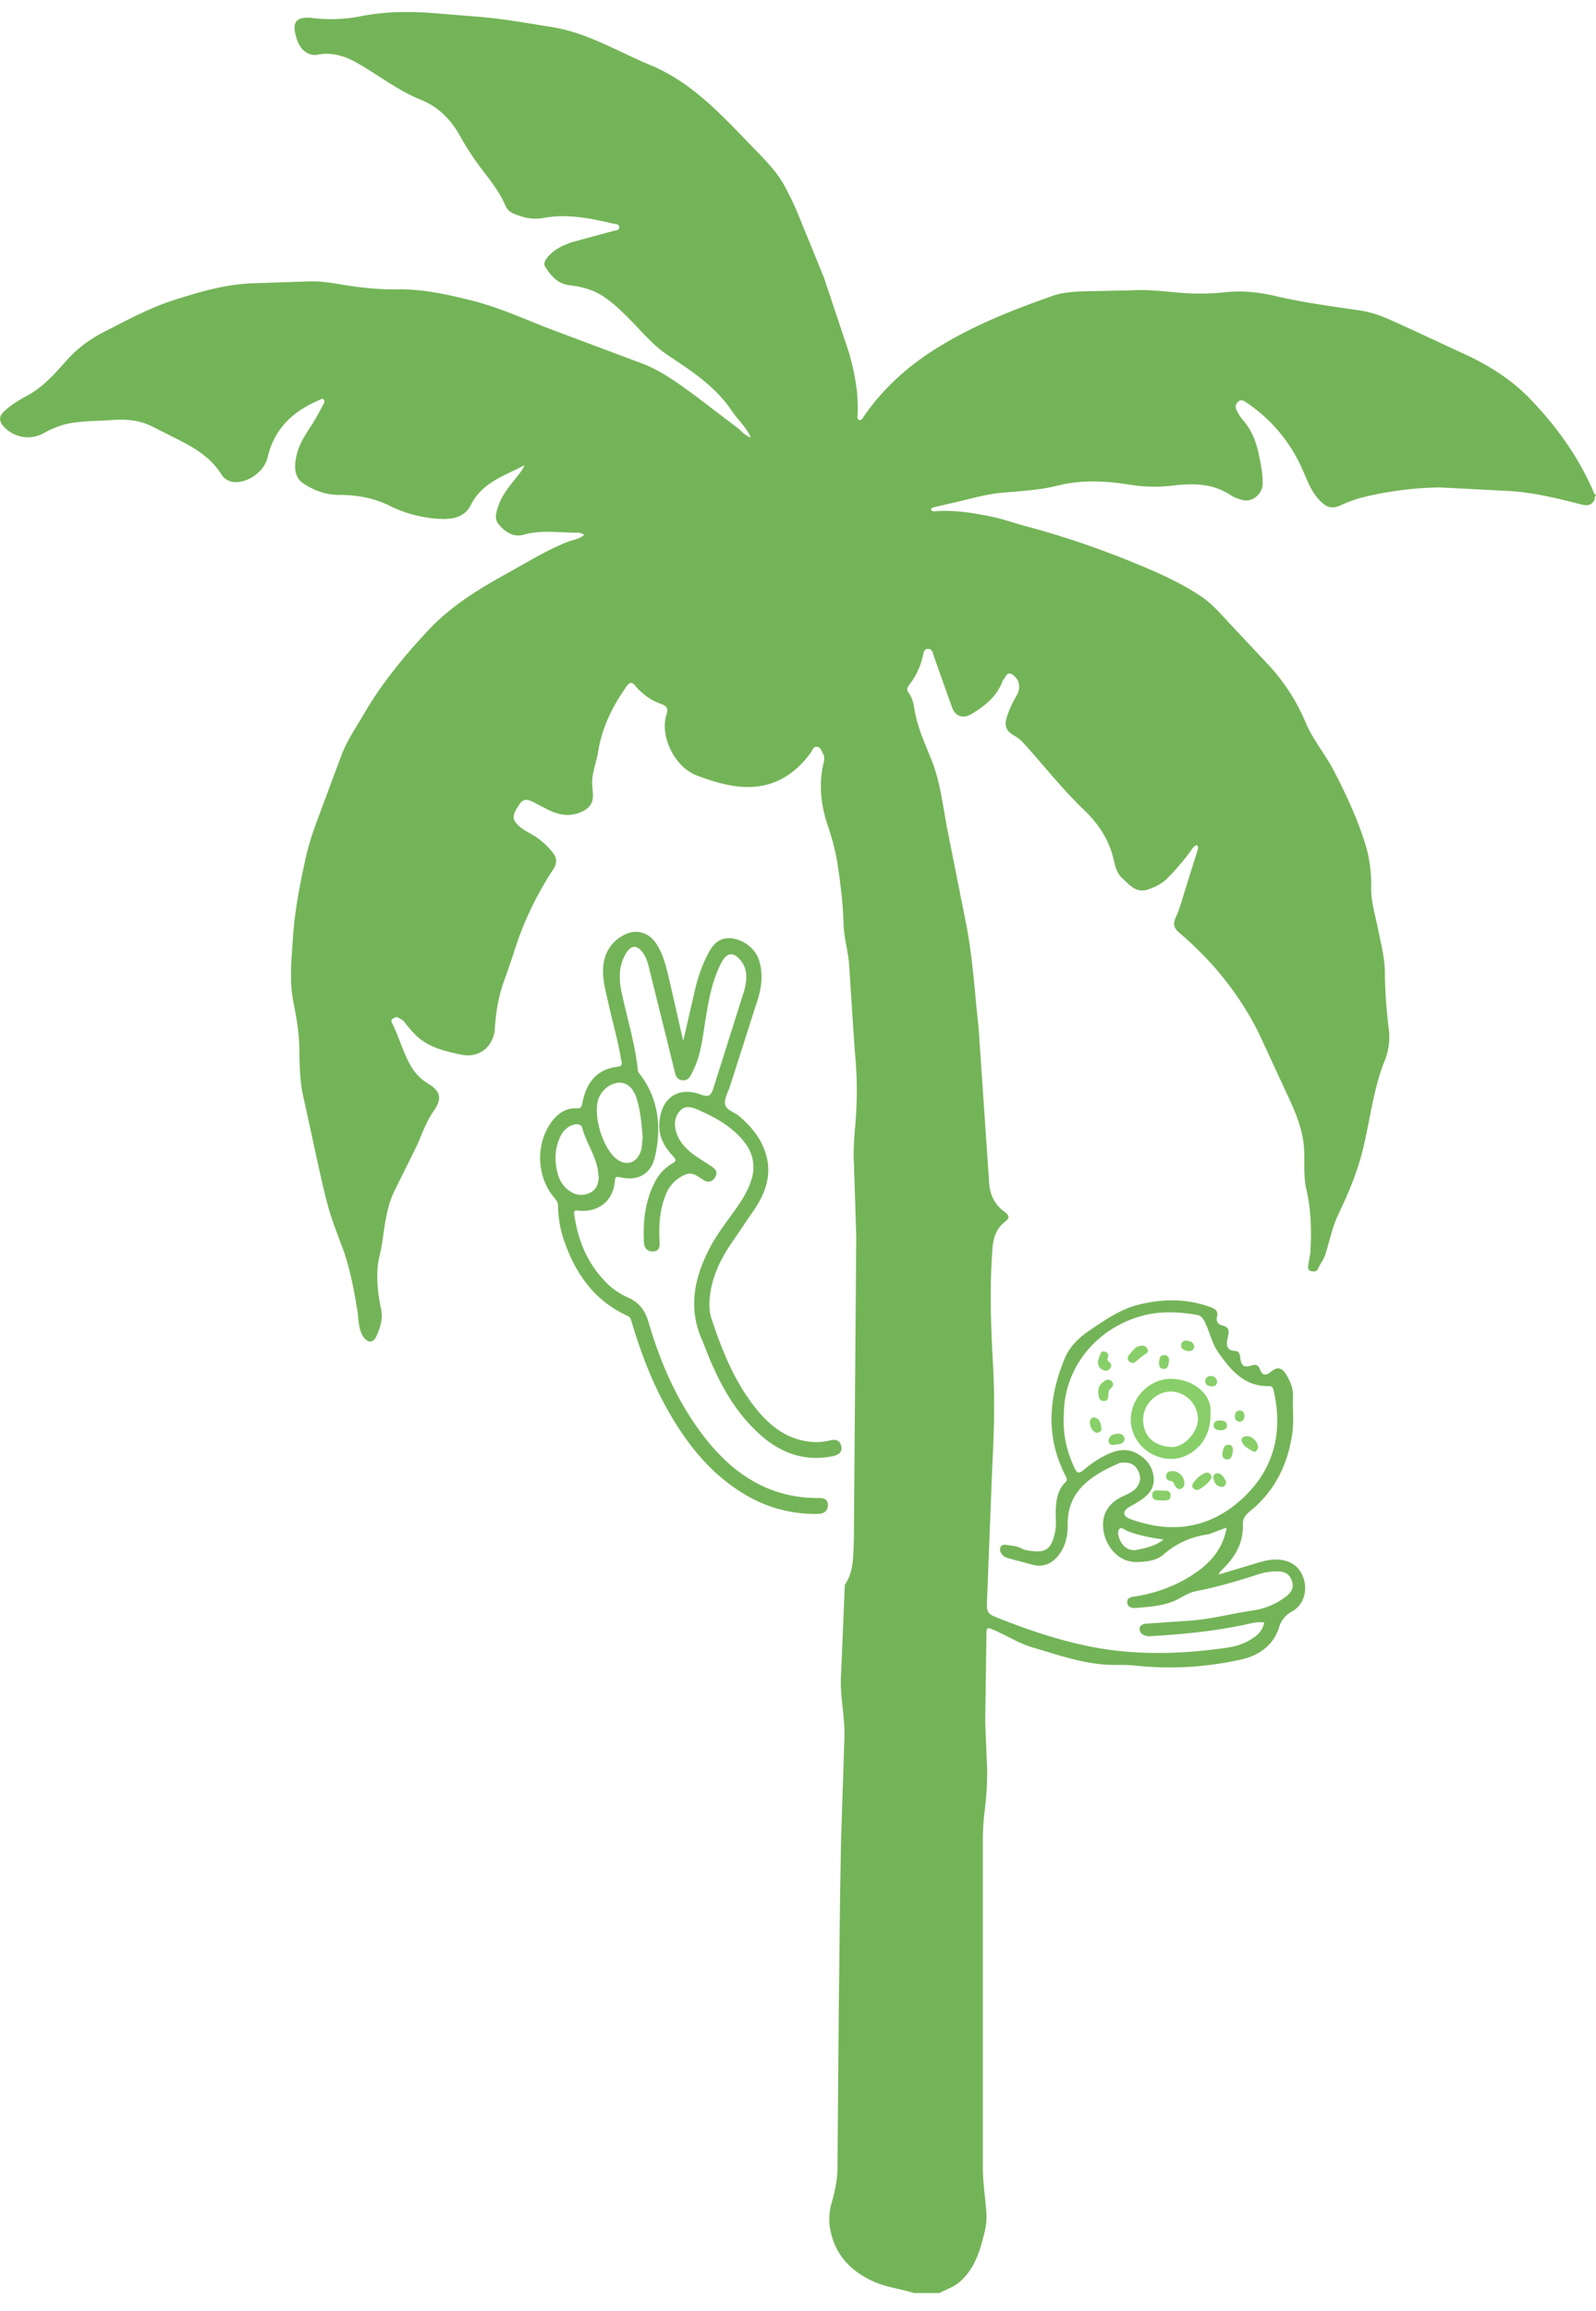 <svg xmlns="http://www.w3.org/2000/svg" width="38" height="55" fill="none" xmlns:v="https://vecta.io/nano"><path d="M37.964 11.897c-.079.133-.164.144-.325.104-.554-.14-1.112-.28-1.691-.316l-1.67-.086a8.19 8.19 0 0 0-1.891.251 3.28 3.28 0 0 0-.475.179c-.165.072-.29.065-.44-.072-.272-.244-.358-.578-.508-.886a3.67 3.67 0 0 0-1.273-1.482c-.061-.039-.132-.108-.218-.022s-.05.154-.007.24c.039.079.093.147.15.215.207.248.308.535.368.851.043.215.086.431.079.653-.007.233-.254.434-.475.373-.089-.025-.186-.05-.261-.1-.44-.302-.922-.302-1.426-.241a3.67 3.67 0 0 1-1.03-.029c-.558-.086-1.119-.115-1.68.025-.411.104-.84.129-1.266.165-.315.025-.626.097-.933.176l-.711.165c-.047.014-.096.014-.118.065.029.054.072.043.104.04.443-.032.876.036 1.309.122.282.057.554.154.833.23a21.16 21.16 0 0 1 2.592.876c.554.226 1.108.47 1.609.807.261.176.461.42.676.646l.865.922a4.68 4.68 0 0 1 .94 1.435c.172.406.465.747.665 1.134.293.563.561 1.141.751 1.748.104.334.147.689.139 1.041-.004.337.1.657.164.98.068.345.161.682.164 1.037 0 .466.043.926.096 1.389.029.233-.014.499-.104.718-.272.675-.343 1.4-.515 2.096-.132.545-.35 1.059-.59 1.561-.143.305-.207.628-.304.944-.039.129-.129.226-.179.348-.025.065-.104.065-.168.047-.072-.021-.068-.086-.061-.14l.05-.298c.029-.506.021-1.005-.096-1.511-.072-.305-.036-.639-.054-.958-.025-.438-.186-.829-.365-1.216l-.722-1.557c-.461-.915-1.094-1.697-1.873-2.361-.154-.129-.165-.223-.082-.405s.132-.377.193-.567l.297-.951c.014-.05.047-.108.011-.169-.079.007-.111.072-.15.126-.165.23-.35.441-.543.642-.139.143-.315.233-.5.291-.272.082-.429-.122-.597-.276-.118-.108-.164-.269-.197-.42-.107-.477-.361-.869-.708-1.199-.529-.506-.976-1.084-1.469-1.622a.82.82 0 0 0-.211-.158c-.165-.093-.225-.219-.168-.409.054-.183.132-.352.229-.517.118-.197.086-.38-.064-.502-.075-.057-.136-.061-.186.025-.025.043-.061.083-.079.129-.136.355-.415.574-.726.764-.204.126-.39.068-.472-.154l-.433-1.22c-.025-.072-.032-.176-.143-.172-.096.004-.1.093-.118.169a1.72 1.72 0 0 1-.329.693c-.046.057-.061.115-.018.172.089.115.122.251.143.384.064.416.236.797.393 1.181.24.581.29 1.202.415 1.805l.418 2.099c.165.825.211 1.665.304 2.501l.25 3.671c.014.309.129.542.358.714.146.108.132.158 0 .262-.186.151-.257.37-.275.603-.075.94-.039 1.884.014 2.824.046.829.018 1.654-.025 2.483l-.125 3.205c.004.154.057.212.193.265.754.305 1.527.567 2.324.721 1.069.205 2.145.169 3.218.014.193-.029.383-.09.551-.194.147-.09.279-.197.318-.402-.15-.025-.29.011-.425.043-.729.158-1.469.233-2.209.276-.05.004-.104.011-.15.004-.093-.018-.179-.065-.182-.165s.082-.126.172-.133l.962-.065c.529-.029 1.04-.172 1.566-.248.279-.04.547-.151.779-.327.122-.093.204-.201.147-.373s-.179-.23-.347-.23c-.154 0-.3.022-.447.068-.49.161-.987.305-1.494.405-.168.032-.322.14-.479.215-.297.136-.622.154-.94.183-.096.007-.207-.011-.214-.133-.007-.115.093-.126.186-.14.483-.079.944-.24 1.355-.506s.733-.599.826-1.134l-.322.119c-.043.014-.082.036-.125.043a2 2 0 0 0-1.058.481c-.161.14-.386.169-.608.176-.458.022-.74-.362-.808-.685-.086-.409.079-.718.483-.894.111-.05.218-.097.297-.197.093-.122.104-.255.036-.391-.064-.129-.168-.201-.318-.197-.05 0-.104-.004-.15.018-.672.294-1.226.667-1.212 1.471.003.248-.047.477-.193.682-.164.23-.375.33-.658.255l-.57-.154c-.079-.022-.136-.065-.172-.136-.05-.104.007-.201.125-.18s.25.022.365.083c.089.047.189.057.29.068.35.036.436-.126.511-.445.039-.172.011-.352.018-.531.011-.244.043-.481.229-.664.054-.054.036-.093.007-.147-.483-.929-.408-1.866-.021-2.803.122-.291.347-.502.611-.678.361-.244.719-.492 1.148-.599.576-.143 1.144-.147 1.709.058.107.039.193.09.157.233-.029.111.025.18.136.208.125.032.161.097.129.24-.032.151-.096.355.189.366.064.004.089.075.097.144.021.212.089.258.279.197.096-.032.157-.004.193.093.054.151.136.158.257.061.157-.129.265-.108.368.065.1.165.172.334.161.535-.011.273.021.549-.011.815-.097.754-.404 1.403-1.001 1.891-.111.09-.189.183-.182.323.018.463-.204.807-.526 1.109-.014.011-.021.029-.057.086l.897-.269c.182-.057.365-.104.558-.086.311.029.518.208.59.502.068.283-.032.581-.282.725a.63.63 0 0 0-.325.406c-.136.416-.493.653-.894.743-.833.183-1.68.237-2.535.143-.154-.018-.311-.014-.468-.014-.679.004-1.312-.226-1.952-.413-.318-.09-.608-.276-.912-.409-.197-.086-.197-.083-.2.136l-.029 2.046.047 1.152c0 .312-.018.632-.057.94a5.56 5.56 0 0 0-.046.693v7.82c0 .37.064.736.086 1.105.014.248-.057.488-.122.721-.097.334-.236.646-.511.886-.147.129-.325.183-.49.269h-.604c-.307-.097-.633-.133-.933-.262-.547-.237-.926-.621-1.051-1.209a1.36 1.36 0 0 1 .025-.675c.079-.273.136-.553.139-.833l.032-3.886.029-2.541.025-1.4.079-2.397c.021-.509-.118-1.012-.079-1.525l.086-2.056c0-.032 0-.068.018-.093.204-.316.182-.678.2-1.03l.057-7.227-.054-1.723c-.032-.441.039-.893.057-1.338a9.13 9.13 0 0 0-.039-1.364l-.136-2.081c-.029-.323-.125-.635-.132-.965-.011-.463-.071-.926-.139-1.385-.046-.309-.129-.614-.229-.912-.172-.506-.229-1.012-.1-1.532.018-.075.011-.144-.021-.201-.032-.065-.061-.154-.143-.162s-.104.079-.143.136c-.443.61-1.023.904-1.788.804-.318-.043-.622-.14-.919-.251-.55-.205-.894-.951-.733-1.45.05-.154.004-.212-.139-.262-.239-.083-.443-.237-.608-.431-.082-.1-.136-.075-.2.014-.333.47-.586.976-.679 1.554-.036.215-.114.423-.139.642-.014.133.011.262.014.391.007.201-.089.316-.254.395-.279.133-.543.09-.808-.039l-.35-.183c-.118-.058-.232-.101-.329.039-.179.258-.19.359-.05.499.107.108.247.176.375.251a1.75 1.75 0 0 1 .461.413c.097.119.107.248.011.395a7.85 7.85 0 0 0-.951 2.02l-.189.553c-.154.391-.225.797-.25 1.209-.029.445-.375.718-.804.628-.415-.086-.822-.183-1.126-.51a2.44 2.44 0 0 1-.218-.258c-.039-.054-.097-.079-.15-.111s-.1.007-.139.029-.029.068-.011.101c.182.355.272.754.493 1.091.097.147.218.258.365.348.3.183.336.359.139.642-.182.258-.283.556-.411.843l-.526 1.062c-.2.406-.236.854-.304 1.292-.029.179-.086.352-.1.535-.025.334.011.664.082.987.05.237-.021.452-.114.657-.075.162-.211.154-.311.004-.122-.19-.104-.413-.139-.617-.075-.463-.161-.926-.307-1.367l-.24-.649c-.161-.434-.257-.886-.361-1.339L7.2 25.997c-.061-.334-.068-.675-.072-1.012-.004-.38-.064-.754-.139-1.12-.107-.535-.046-1.059-.011-1.59.043-.635.168-1.253.304-1.873.114-.517.322-1.005.501-1.5l.361-.969c.139-.344.35-.649.536-.969.418-.714.94-1.346 1.502-1.949.529-.571 1.173-.973 1.848-1.346.49-.269.962-.567 1.484-.775.125-.05.272-.057.393-.165-.046-.04-.097-.054-.15-.054-.429.007-.862-.075-1.294.05-.239.068-.447-.072-.593-.251-.111-.136-.05-.305.007-.466.107-.298.325-.517.508-.761.039-.054.075-.108.104-.176-.476.251-1.012.409-1.28.947-.15.298-.436.341-.726.33a3.01 3.01 0 0 1-1.226-.323c-.372-.179-.769-.248-1.183-.248-.315 0-.601-.104-.862-.28-.204-.14-.229-.413-.125-.757.1-.327.325-.578.479-.872l.143-.262c.018-.036.025-.075-.007-.104s-.057 0-.082.011c-.629.262-1.087.675-1.248 1.371-.086.366-.518.639-.844.581a.39.39 0 0 1-.268-.194c-.275-.427-.697-.653-1.133-.868l-.504-.255c-.307-.154-.644-.179-.976-.151-.397.032-.801.007-1.194.129a2.16 2.16 0 0 0-.425.19.78.78 0 0 1-.965-.194c-.086-.115-.086-.219.032-.33.172-.161.372-.28.576-.391.372-.205.64-.517.915-.825.257-.287.568-.517.912-.689.529-.269 1.055-.556 1.62-.739.64-.205 1.291-.398 1.973-.409l1.262-.043c.257-.007.515.029.765.072.458.079.919.126 1.384.118.568-.007 1.115.115 1.662.248.64.154 1.23.416 1.834.657l2.277.854c.465.172.858.467 1.255.754l1.033.786c.097.072.168.183.315.226-.114-.255-.315-.424-.454-.635-.393-.585-.969-.955-1.534-1.331-.336-.226-.59-.535-.869-.818-.218-.219-.433-.434-.697-.599-.236-.147-.5-.208-.761-.24-.29-.036-.44-.223-.579-.434-.057-.09.007-.179.072-.255.161-.179.372-.276.594-.345l.94-.255c.057-.014.15-.014.154-.083.007-.093-.097-.083-.157-.097-.422-.1-.844-.187-1.28-.172-.132.004-.261.022-.39.043-.254.043-.486-.018-.711-.118-.079-.036-.139-.1-.168-.169-.147-.352-.39-.639-.615-.94a6.73 6.73 0 0 1-.479-.743c-.211-.377-.501-.671-.912-.84-.54-.219-.997-.574-1.498-.865-.304-.176-.618-.284-.983-.212-.132.025-.282-.039-.379-.165a.72.72 0 0 1-.114-.237c-.122-.388.004-.52.404-.47a3.59 3.59 0 0 0 1.14-.047C9.142.277 9.699.27 10.25.306l1.14.093c.586.047 1.162.151 1.745.244.847.133 1.566.581 2.338.901 1.019.42 1.734 1.22 2.474 1.984.265.273.536.542.726.883a7.39 7.39 0 0 1 .39.836l.554 1.357.59 1.766c.139.481.236.976.214 1.486-.003.047-.025.115.036.136.054.018.082-.043.111-.086.429-.617.962-1.116 1.591-1.529.908-.592 1.898-.983 2.91-1.339.218-.075.454-.093.683-.104l1.166-.025c.379-.025.765.022 1.144.054a5.57 5.57 0 0 0 1.094-.007c.425-.05.837 0 1.248.097.665.154 1.341.24 2.013.341.393.061.747.248 1.108.409l1.462.678c.533.258 1.026.578 1.441 1.008.633.657 1.158 1.385 1.519 2.229.011.029.036.05.054.072-.036.032-.036.072-.036.108zM25.326 33.702c-.018.467.082.85.254 1.224.054.118.1.158.218.057a2.75 2.75 0 0 1 .433-.305c.247-.136.518-.24.79-.115.239.111.422.312.447.596s-.157.452-.379.585c-.029.014-.054.036-.082.05-.1.054-.243.122-.239.219s.161.144.265.176c.94.309 1.805.151 2.535-.517.758-.693.987-1.572.758-2.577-.014-.065-.029-.111-.118-.111-.593.014-.922-.402-1.212-.818-.139-.201-.193-.47-.307-.703-.054-.108-.1-.158-.2-.176-.375-.061-.758-.086-1.126-.014-1.094.215-2.045 1.145-2.034 2.43zm2.381 2.935c-.29-.043-.568-.093-.84-.194-.072-.025-.172-.118-.215-.061-.061.083-.018.205.032.302.082.151.225.226.375.197.229-.04.454-.097.647-.244zm-11.44-11.864l.293-1.27a3.82 3.82 0 0 1 .275-.764c.122-.24.268-.445.59-.409.286.032.569.251.651.531.093.309.061.614-.032.915l-.658 2.056c-.046.151-.147.312-.121.449s.222.183.336.28c.247.212.458.452.583.757.215.52.089.991-.204 1.436l-.619.908c-.218.337-.386.696-.447 1.098-.032.215-.039.431.032.639.247.739.536 1.461 1.023 2.081.34.434.747.768 1.323.829a1.36 1.36 0 0 0 .468-.032c.132-.032.232-.011.268.126.039.154-.064.219-.193.248-.647.133-1.208-.054-1.698-.477-.597-.517-.972-1.184-1.269-1.906l-.139-.352c-.358-.779-.2-1.514.179-2.236.168-.319.393-.603.601-.897.157-.223.304-.449.383-.714a.93.93 0 0 0-.147-.861c-.293-.395-.711-.617-1.144-.807-.132-.057-.29-.1-.408.029-.125.14-.15.316-.096.499.075.255.254.431.465.581l.397.258c.096.065.132.154.061.258s-.161.118-.265.057c-.143-.082-.264-.215-.461-.122a.85.85 0 0 0-.443.47c-.147.359-.168.736-.147 1.12.007.122-.011.222-.154.23-.136.004-.211-.082-.218-.212-.025-.485.022-.962.243-1.403a1.05 1.05 0 0 1 .422-.474c.118-.065.104-.1.021-.187-.207-.223-.347-.477-.318-.8.046-.578.447-.858.983-.66.197.072.247.025.304-.154l.736-2.329c.057-.24.089-.474-.075-.689-.175-.23-.34-.219-.472.036-.229.438-.308.919-.386 1.4-.064.406-.107.815-.297 1.188-.054.108-.1.23-.254.208-.143-.018-.161-.143-.186-.255l-.593-2.39c-.032-.136-.068-.269-.15-.384-.143-.197-.282-.194-.408.014-.168.284-.172.585-.107.897.129.624.325 1.234.39 1.873.004.047.032.079.061.115.44.588.504 1.256.35 1.945-.097.427-.411.592-.833.495-.097-.021-.114-.007-.122.086-.046.474-.372.743-.847.711-.064-.004-.139-.043-.121.086.089.653.34 1.224.822 1.683a1.82 1.82 0 0 0 .493.312c.254.122.379.316.458.585.29.994.708 1.934 1.351 2.753.69.876 1.555 1.428 2.71 1.417.114 0 .207.032.204.165 0 .151-.097.208-.236.212a3.22 3.22 0 0 1-1.648-.409c-.89-.499-1.491-1.267-1.974-2.142-.354-.646-.611-1.331-.819-2.035-.018-.057-.032-.097-.093-.126-.772-.352-1.226-.98-1.501-1.762a2.67 2.67 0 0 1-.154-.854c0-.075-.029-.126-.079-.183-.443-.506-.465-1.324-.046-1.855.147-.183.332-.294.569-.284.107.007.121-.043.136-.126.089-.474.332-.804.84-.865.147-.018.089-.115.079-.183-.072-.456-.207-.897-.304-1.349-.068-.312-.164-.624-.104-.955a.88.88 0 0 1 .443-.628c.297-.176.618-.1.808.19.197.301.257.657.34.998l.3 1.317zm-.965 2.286c-.025-.301-.05-.614-.143-.915-.075-.244-.218-.373-.393-.38-.211-.004-.433.158-.515.38-.143.391.104 1.202.443 1.446.225.162.461.082.558-.18.039-.111.036-.226.05-.352zm-1.044.962c-.004-.021-.011-.047-.011-.072-.025-.402-.282-.725-.383-1.105-.029-.115-.164-.104-.261-.061-.114.05-.2.136-.254.248-.143.291-.154.596-.068.904.046.169.139.312.286.409a.46.46 0 0 0 .483.039c.15-.072.193-.205.207-.362z" fill="#74b458"></path><g fill="#88cf69"><path d="M28.819 33.648c.021.7-.515 1.084-.955 1.069-.529-.014-.954-.449-.94-.962s.468-.958.972-.944c.526.011.983.384.922.836zm-1.602.118c0 .449.297.646.665.668.311.018.647-.359.64-.675a.66.66 0 0 0-.654-.646.68.68 0 0 0-.651.653zm-1.069-.628c0-.09.021-.169.089-.226s.139-.126.229-.043c.079.072.021.133-.036.187-.032.029-.039.061-.039.1 0 .09-.003.194-.125.183-.114-.011-.104-.126-.118-.201zm1.188-1.001c-.011.021-.021.061-.043.072-.093.054-.172.126-.254.194-.05.039-.104.039-.154-.007s-.043-.104 0-.154c.075-.083.136-.19.254-.215.089-.018.165 0 .197.111zm.589 2.871c.154-.004.293.161.272.316-.007.054-.036.093-.093.108-.05.011-.082-.014-.111-.05-.039-.05-.039-.133-.129-.144-.068-.007-.114-.057-.096-.133.014-.082.082-.1.157-.097zm.923.143c-.004.09-.286.327-.365.305s-.125-.086-.075-.158a.64.64 0 0 1 .279-.244c.089-.032.147.014.161.097zm-2.474-2.835c-.018.032-.004.057.021.083.05.043.089.09.039.161-.032.043-.079.065-.129.054-.079-.018-.139-.068-.157-.144-.021-.093.029-.179.057-.266.014-.043.068-.057.111-.036.072.025.089.079.057.147zm3.578 2.128c-.007.057-.061.129-.114.097-.104-.065-.24-.122-.275-.251-.021-.075.057-.115.136-.115.118 0 .257.144.254.269zm-2.288 1.027c.082.007.218-.022.207.129-.007.129-.136.104-.225.104s-.215 0-.211-.126c0-.14.122-.108.229-.108zm-.886-1.224c-.039.151-.172.111-.265.136-.064.018-.129-.036-.118-.111.021-.122.125-.151.229-.154a.14.14 0 0 1 .154.129zm-.672-.151c-.107-.043-.15-.14-.157-.248-.004-.068.047-.129.114-.115.125.025.143.147.161.248.018.065-.039.108-.118.115zm3.089 1.16c-.007.086-.047.133-.111.126-.118-.011-.175-.097-.193-.201-.011-.072.036-.133.107-.122.118.018.15.126.197.197zm.16-.718c-.025.083-.021.201-.154.19-.082-.007-.104-.083-.093-.154.014-.093.029-.201.154-.194.079.004.1.079.093.158z"></path><path d="M27.833 32.37c-.007.111-.021.205-.129.205-.097 0-.114-.083-.107-.165s.025-.172.132-.165c.086.004.107.075.104.126zm.604-.323c-.022.079-.072.118-.15.104s-.168-.04-.164-.144c.003-.079.064-.118.143-.104s.157.04.172.144zm.614 1.988c-.068-.004-.15-.018-.154-.115-.004-.086.064-.118.143-.118.089-.004.175.021.175.126 0 .082-.075.108-.165.108zm-.068-1.159c-.011.075-.054.118-.125.115s-.157-.022-.161-.118c-.004-.079.054-.129.132-.129s.136.047.154.133z"></path><path d="M29.516 33.834c-.075-.011-.114-.057-.114-.126-.004-.075.032-.14.114-.143.075-.004.111.054.114.122 0 .079-.032.133-.114.147z"></path></g></svg>
